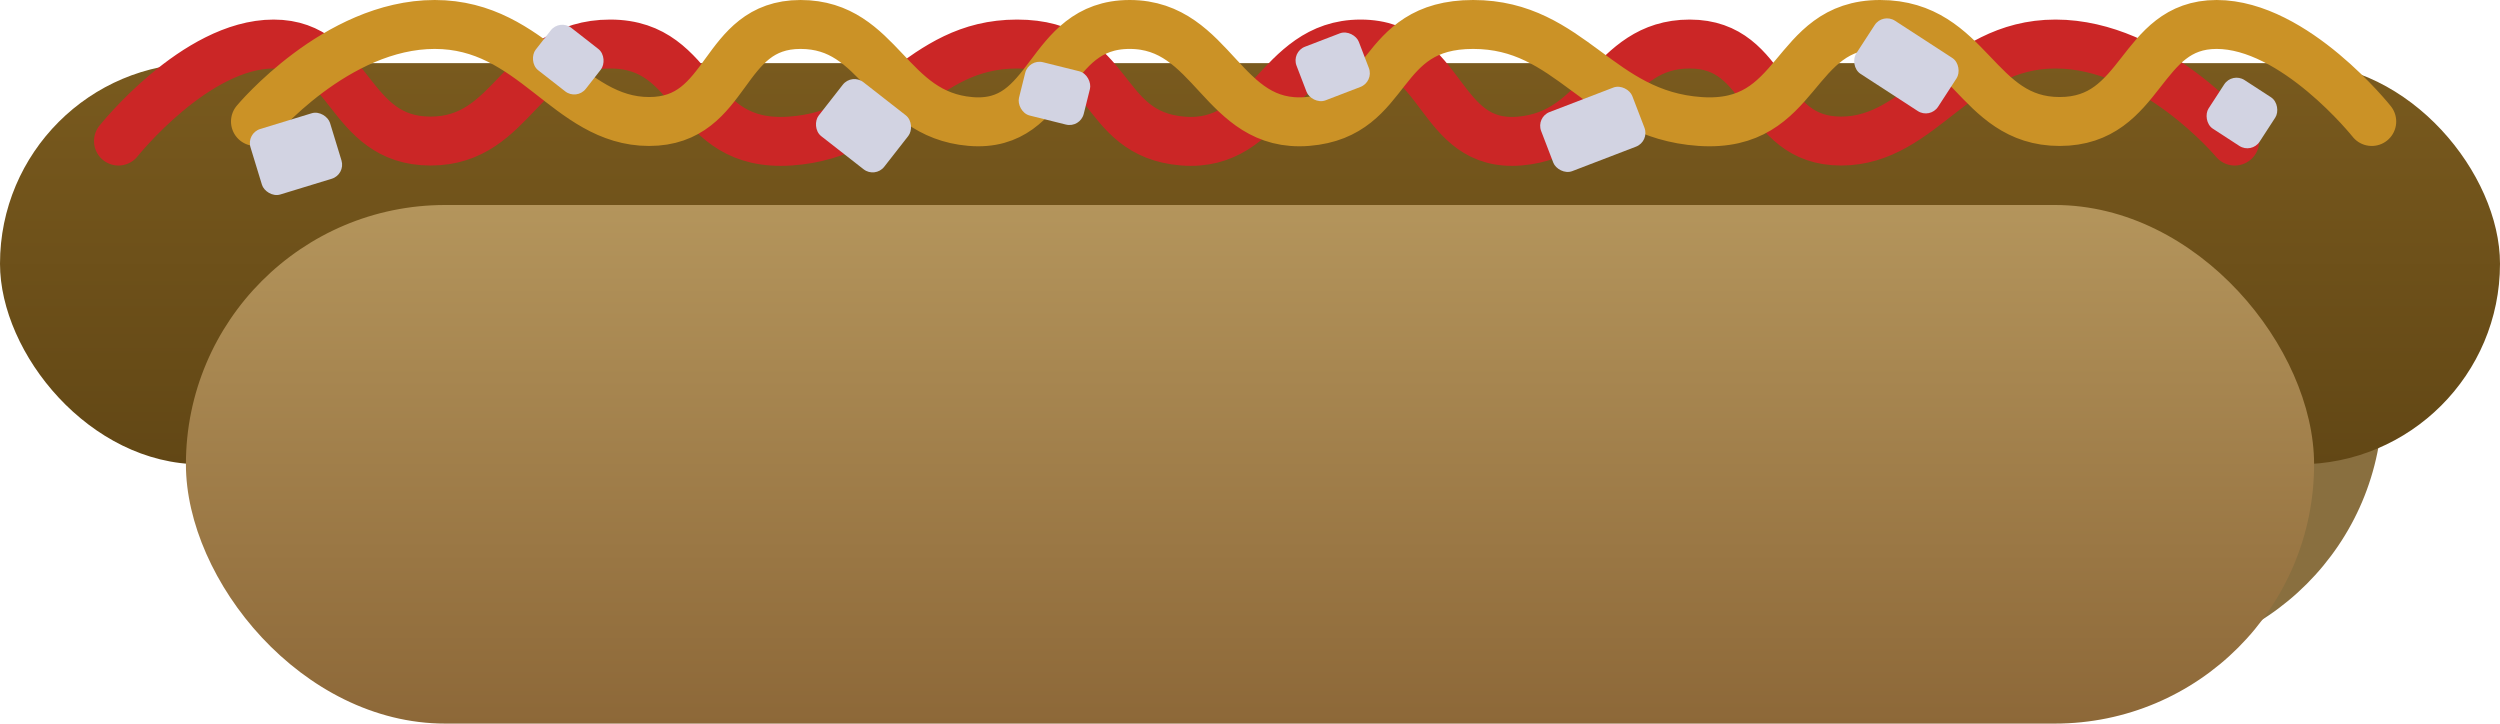 <svg xmlns="http://www.w3.org/2000/svg" xmlns:xlink="http://www.w3.org/1999/xlink" width="511" height="147.901" viewBox="0 0 511 147.901">
  <defs>
    <linearGradient id="linear-gradient" x1="0.5" x2="0.5" y2="1" gradientUnits="objectBoundingBox">
      <stop offset="0" stop-color="#795a1e"/>
      <stop offset="1" stop-color="#624715"/>
    </linearGradient>
    <linearGradient id="linear-gradient-2" x1="0.5" x2="0.5" y2="1" gradientUnits="objectBoundingBox">
      <stop offset="0" stop-color="#b4955c"/>
      <stop offset="1" stop-color="#8d6838"/>
    </linearGradient>
  </defs>
  <g id="Presentation" transform="translate(-714.651 -413.817)">
    <rect id="Rectangle_4" data-name="Rectangle 4" width="435" height="106" rx="53" transform="translate(766.651 442.718)" fill="#896f3f"/>
    <rect id="Rectangle_7" data-name="Rectangle 7" width="511" height="82" rx="41" transform="translate(714.651 426.718)" fill="url(#linear-gradient)"/>
    <path id="Path_1" data-name="Path 1" d="M771.888,568s15.763-19.833,31.711-19.833S818.481,568,835.68,568s18.336-19.833,36.713-19.833,16,21.255,36.8,19.833,26.309-19.833,46.371-19.833,16.332,18.41,33.876,19.833,19.119-19.833,36.334-19.833S1041.353,569.423,1058.3,568s18.326-19.833,34.751-19.833S1107.379,568,1124,568s23.7-19.833,43.819-19.833S1204.459,568,1204.459,568" transform="translate(-33.022 -125.35)" fill="none" stroke="#cb2626" stroke-linecap="round" stroke-linejoin="round" stroke-width="10"/>
    <path id="Path_2" data-name="Path 2" d="M1204.459,568s-15.763-19.833-31.71-19.833S1157.866,568,1140.667,568s-18.336-19.833-36.713-19.833-16,21.255-36.8,19.833-26.309-19.833-46.371-19.833S1004.453,566.577,986.91,568s-19.119-19.833-36.334-19.833S934.994,569.423,918.049,568s-18.326-19.833-34.751-19.833S868.968,568,852.347,568s-23.7-19.833-43.819-19.833S771.888,568,771.888,568" transform="translate(-5.022 -129.35)" fill="none" stroke="#cb9226" stroke-linecap="round" stroke-linejoin="round" stroke-width="10"/>
    <rect id="Rectangle_6" data-name="Rectangle 6" width="435" height="106" rx="53" transform="translate(752.651 455.718)" fill="url(#linear-gradient-2)"/>
    <rect id="Rectangle_8" data-name="Rectangle 8" width="17" height="14" rx="3" transform="translate(764.976 441.059) rotate(-17)" fill="#d2d3e2"/>
    <rect id="Rectangle_9" data-name="Rectangle 9" width="13" height="11" rx="3" transform="translate(829.068 417.666) rotate(38)" fill="#d2d3e2"/>
    <rect id="Rectangle_10" data-name="Rectangle 10" width="17" height="14" rx="3" transform="translate(888.763 428.768) rotate(38)" fill="#d2d3e2"/>
    <rect id="Rectangle_11" data-name="Rectangle 11" width="13.635" height="11.229" rx="3" transform="translate(924.927 425.81) rotate(14)" fill="#d2d3e2"/>
    <rect id="Rectangle_12" data-name="Rectangle 12" width="13.635" height="11.738" rx="3" transform="translate(978.585 424.443) rotate(-21)" fill="#d2d3e2"/>
    <rect id="Rectangle_13" data-name="Rectangle 13" width="19.956" height="12.936" rx="3" transform="translate(1028.585 437.793) rotate(-21)" fill="#d2d3e2"/>
    <rect id="Rectangle_14" data-name="Rectangle 14" width="19.956" height="12.936" rx="3" transform="matrix(0.839, 0.545, -0.545, 0.839, 1099.471, 416.421)" fill="#d2d3e2"/>
    <rect id="Rectangle_15" data-name="Rectangle 15" width="12.441" height="11.857" rx="3" transform="matrix(0.839, 0.545, -0.545, 0.839, 1170.915, 428.548)" fill="#d2d3e2"/>
  </g>
</svg>
